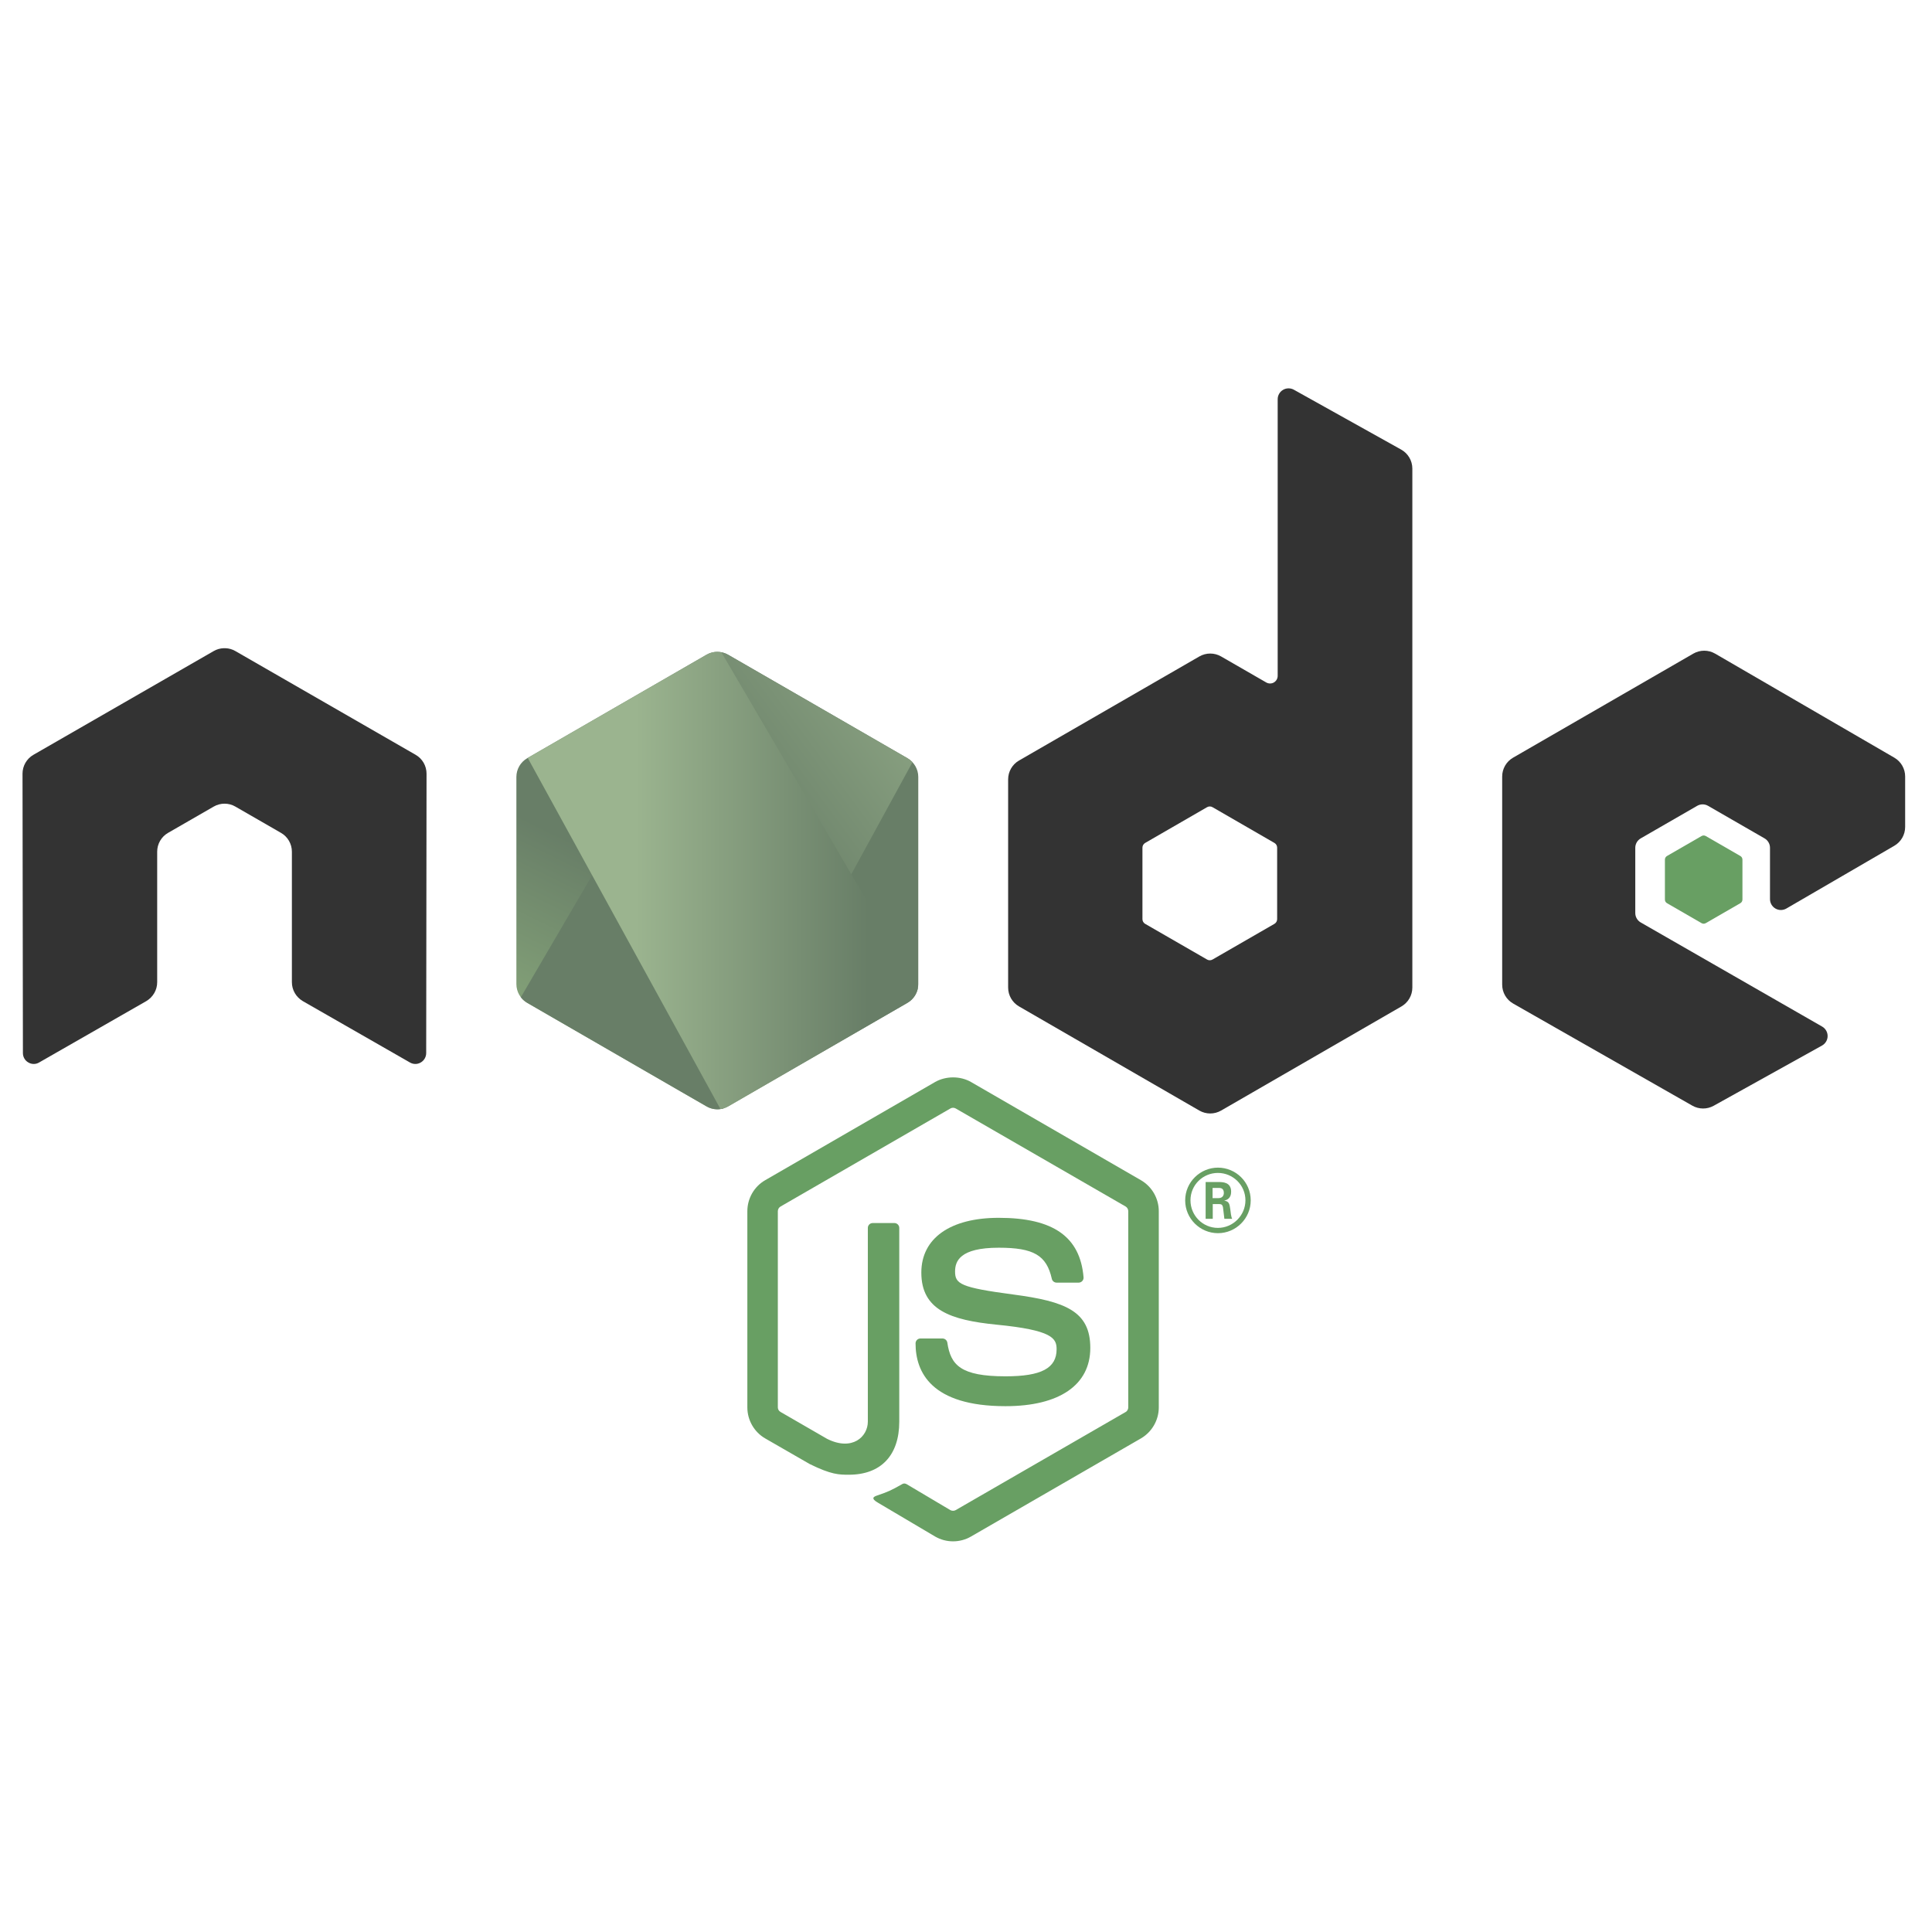 <svg version="1.1" viewBox="0 0 800 800" xml:space="preserve" xmlns="http://www.w3.org/2000/svg"><defs><clipPath id="clipPath18"><path d="m0 600h600v-600h-600z"/></clipPath><linearGradient id="linearGradient66" x2="1" gradientTransform="matrix(-38.065 -77.652 -77.652 38.065 258.7 355.29)" gradientUnits="userSpaceOnUse"><stop stop-color="#687e67" offset="0"/><stop stop-color="#687e67" offset=".529"/><stop stop-color="#83a178" offset="1"/></linearGradient><linearGradient id="linearGradient92" x2="1" gradientTransform="matrix(106.81 78.915 78.915 -106.81 235.16 314.65)" gradientUnits="userSpaceOnUse"><stop stop-color="#687e67" offset="0"/><stop stop-color="#687e67" offset=".138"/><stop stop-color="#9bb48f" offset=".697"/><stop stop-color="#9bb48f" offset=".908"/><stop stop-color="#9bb48f" offset="1"/></linearGradient><clipPath id="clipPath102"><path d="m239.03 373.39-42.134-24.315c-1.575-0.909-2.545-2.588-2.545-4.407v-48.666c0-1.818 0.97-3.497 2.544-4.408l42.133-24.334c1.576-0.909 3.516-0.909 5.091 0l42.124 24.334c1.574 0.911 2.543 2.59 2.543 4.408v48.668c0 1.817-0.969 3.496-2.545 4.405l-42.123 24.315c-0.787 0.454-1.666 0.682-2.544 0.682-0.879 0-1.757-0.228-2.544-0.682"/></clipPath><linearGradient id="linearGradient126" x2="1" gradientTransform="matrix(97.417 0 0 -97.417 192.86 382.17)" gradientUnits="userSpaceOnUse"><stop stop-color="#9bb48f" offset="0"/><stop stop-color="#9bb48f" offset=".092"/><stop stop-color="#9bb48f" offset=".303"/><stop stop-color="#687e67" offset=".862"/><stop stop-color="#687e67" offset="1"/></linearGradient><linearGradient id="linearGradient152" x2="1" gradientTransform="matrix(97.417 0 0 -97.417 192.86 320.35)" gradientUnits="userSpaceOnUse"><stop stop-color="#9bb48f" offset="0"/><stop stop-color="#9bb48f" offset=".092"/><stop stop-color="#9bb48f" offset=".303"/><stop stop-color="#687e67" offset=".862"/><stop stop-color="#687e67" offset="1"/></linearGradient><clipPath id="clipPath162"><path d="m239.03 373.39-42.134-24.315c-1.575-0.909-2.545-2.588-2.545-4.407v-48.666c0-1.818 0.97-3.497 2.544-4.408l42.133-24.334c1.576-0.909 3.516-0.909 5.091 0l42.124 24.334c1.574 0.911 2.543 2.59 2.543 4.408v48.668c0 1.817-0.969 3.496-2.545 4.405l-42.123 24.315c-0.787 0.454-1.666 0.682-2.544 0.682-0.879 0-1.757-0.228-2.544-0.682"/></clipPath><linearGradient id="linearGradient186" x2="1" gradientTransform="matrix(97.417 0 0 -97.417 192.86 292.54)" gradientUnits="userSpaceOnUse"><stop stop-color="#9bb48f" offset="0"/><stop stop-color="#9bb48f" offset=".092"/><stop stop-color="#9bb48f" offset=".303"/><stop stop-color="#687e67" offset=".862"/><stop stop-color="#687e67" offset="1"/></linearGradient><clipPath id="clipPath196"><path d="m239.03 373.39-42.134-24.315c-1.575-0.909-2.545-2.588-2.545-4.407v-48.666c0-1.818 0.97-3.497 2.544-4.408l42.133-24.334c1.576-0.909 3.516-0.909 5.091 0l42.124 24.334c1.574 0.911 2.543 2.59 2.543 4.408v48.668c0 1.817-0.969 3.496-2.545 4.405l-42.123 24.315c-0.787 0.454-1.666 0.682-2.544 0.682-0.879 0-1.757-0.228-2.544-0.682"/></clipPath><linearGradient id="linearGradient220" x2="1" gradientTransform="matrix(97.417 0 0 -97.417 192.86 279.97)" gradientUnits="userSpaceOnUse"><stop stop-color="#9bb48f" offset="0"/><stop stop-color="#9bb48f" offset=".092"/><stop stop-color="#9bb48f" offset=".303"/><stop stop-color="#687e67" offset=".862"/><stop stop-color="#687e67" offset="1"/></linearGradient><clipPath id="clipPath230"><path d="m239.03 373.39-42.134-24.315c-1.575-0.909-2.545-2.588-2.545-4.407v-48.666c0-1.818 0.97-3.497 2.544-4.408l42.133-24.334c1.576-0.909 3.516-0.909 5.091 0l42.124 24.334c1.574 0.911 2.543 2.59 2.543 4.408v48.668c0 1.817-0.969 3.496-2.545 4.405l-42.123 24.315c-0.787 0.454-1.666 0.682-2.544 0.682-0.879 0-1.757-0.228-2.544-0.682"/></clipPath><linearGradient id="linearGradient250" x2="1" gradientTransform="matrix(-60.081 -122.56 -122.56 60.081 304.47 357.59)" gradientUnits="userSpaceOnUse"><stop stop-color="#687e67" offset="0"/><stop stop-color="#687e67" offset=".529"/><stop stop-color="#83a178" offset="1"/></linearGradient></defs><g transform="matrix(1.333 0 0 -1.333 0 800)"><g transform="matrix(1.322 0 0 1.322 -96.524 -96.856)"><g clip-path="url(#clipPath18)"><g transform="translate(296.95 165.06)"><path d="m0 0c-1.46 0-2.912 0.381-4.19 1.121l-13.338 7.892c-1.991 1.114-1.019 1.509-0.362 1.738 2.657 0.922 3.195 1.135 6.031 2.743 0.295 0.167 0.687 0.103 0.992-0.076l10.247-6.083c0.371-0.206 0.895-0.206 1.237 0l39.95 23.058c0.372 0.212 0.61 0.64 0.61 1.081v46.104c0 0.451-0.238 0.872-0.62 1.101l-39.933 23.038c-0.369 0.216-0.859 0.216-1.231 0l-39.923-23.045c-0.388-0.222-0.634-0.657-0.634-1.094v-46.104c0-0.441 0.246-0.859 0.63-1.068l10.944-6.323c5.938-2.969 9.574 0.528 9.574 4.041v45.519c0 0.644 0.517 1.151 1.161 1.151h5.065c0.634 0 1.158-0.507 1.158-1.151v-45.519c0-7.925-4.316-12.47-11.829-12.47-2.309 0-4.127 0-9.202 2.501l-10.476 6.031c-2.588 1.496-4.19 4.293-4.19 7.288v46.104c0 2.995 1.602 5.792 4.19 7.281l39.949 23.085c2.528 1.429 5.888 1.429 8.396 0l39.947-23.085c2.587-1.496 4.196-4.286 4.196-7.281v-46.104c0-2.995-1.609-5.782-4.196-7.288l-39.947-23.065c-1.277-0.74-2.726-1.121-4.206-1.121" fill="#689f63"/></g><g transform="translate(309.29 196.82)"><path d="m0 0c-17.482 0-21.144 8.024-21.144 14.755 0 0.64 0.514 1.151 1.154 1.151h5.165c0.577 0 1.058-0.415 1.148-0.978 0.78-5.258 3.105-7.912 13.677-7.912 8.416 0 11.999 1.904 11.999 6.369 0 2.574-1.016 4.485-14.095 5.766-10.931 1.081-17.692 3.496-17.692 12.24 0 8.061 6.794 12.868 18.186 12.868 12.798 0 19.131-4.442 19.933-13.972 0.03-0.329-0.086-0.644-0.305-0.889-0.219-0.229-0.524-0.369-0.846-0.369h-5.185c-0.537 0-1.012 0.382-1.121 0.903-1.244 5.533-4.269 7.301-12.476 7.301-9.189 0-10.257-3.201-10.257-5.6 0-2.906 1.26-3.751 13.667-5.393 12.277-1.623 18.109-3.921 18.109-12.55 0-8.704-7.258-13.69-19.917-13.69" fill="#689f63"/></g><g transform="translate(357.94 245.7)"><path d="m0 0h1.343c1.098 0 1.304 0.773 1.304 1.221 0 1.183-0.816 1.183-1.264 1.183h-1.383zm-1.632 3.789h2.975c1.019 0 3.016 0 3.016-2.283 0-1.589-1.019-1.914-1.632-2.118 1.184-0.081 1.264-0.856 1.426-1.955 0.083-0.692 0.206-1.875 0.448-2.281h-1.831c-0.043 0.406-0.329 2.607-0.329 2.728-0.119 0.49-0.285 0.733-0.895 0.733h-1.506v-3.461h-1.672zm-3.563-4.298c0-3.586 2.893-6.479 6.436-6.479 3.586 0 6.478 2.954 6.478 6.479 0 3.584-2.932 6.436-6.478 6.436-3.503 0-6.436-2.81-6.436-6.436m14.155-0.022c0-4.236-3.464-7.699-7.699-7.699-4.197 0-7.7 3.422-7.7 7.699 0 4.359 3.586 7.701 7.7 7.701 4.156 0 7.699-3.342 7.699-7.701" fill="#689f63"/></g><g transform="translate(173.24 345.43)"><path d="m0 0c0 1.841-0.969 3.533-2.558 4.445l-42.355 24.375c-0.716 0.422-1.519 0.641-2.331 0.674h-0.438c-0.81-0.033-1.612-0.252-2.339-0.674l-42.355-24.375c-1.579-0.912-2.561-2.604-2.561-4.445l0.093-65.635c0-0.913 0.474-1.762 1.277-2.21 0.786-0.471 1.758-0.471 2.541 0l25.172 14.414c1.592 0.945 2.561 2.614 2.561 4.439v30.664c0 1.828 0.968 3.52 2.554 4.429l10.718 6.173c0.799 0.461 1.672 0.687 2.564 0.687 0.873 0 1.768-0.226 2.544-0.687l10.715-6.173c1.586-0.909 2.558-2.601 2.558-4.429v-30.664c0-1.825 0.982-3.504 2.564-4.439l25.165-14.414c0.789-0.471 1.775-0.471 2.557 0 0.78 0.448 1.271 1.297 1.271 2.21z" fill="#333" fill-rule="evenodd"/></g><g transform="translate(373.11 311.26)"><path d="m0 0c0-0.456-0.244-0.879-0.64-1.106l-14.548-8.386c-0.395-0.227-0.882-0.227-1.277 0l-14.548 8.386c-0.397 0.227-0.64 0.65-0.64 1.106v16.799c0 0.456 0.243 0.879 0.639 1.108l14.547 8.402c0.397 0.229 0.884 0.229 1.281 0l14.547-8.402c0.395-0.229 0.639-0.652 0.639-1.108zm3.931 124.4c-0.793 0.44-1.76 0.431-2.543-0.029-0.781-0.459-1.262-1.299-1.262-2.206v-65c0-0.639-0.342-1.231-0.894-1.551-0.554-0.32-1.237-0.32-1.791 0l-10.609 6.112c-1.582 0.913-3.529 0.911-5.112-1e-3l-42.371-24.453c-1.584-0.914-2.559-2.603-2.559-4.431v-48.916c0-1.828 0.975-3.516 2.557-4.432l42.37-24.471c1.584-0.914 3.534-0.914 5.118 0l42.377 24.471c1.582 0.916 2.558 2.604 2.558 4.432v121.94c0 1.854-1.004 3.564-2.624 4.468z" fill="#333" fill-rule="evenodd"/></g><g transform="translate(518.13 328.5)"><path d="m0 0c1.576 0.915 2.546 2.601 2.546 4.424v11.854c0 1.823-0.97 3.51-2.548 4.425l-42.099 24.443c-1.584 0.921-3.539 0.922-5.127 7e-3l-42.356-24.453c-1.583-0.914-2.558-2.602-2.558-4.43v-48.903c0-1.84 0.987-3.537 2.584-4.446l42.093-23.985c1.552-0.886 3.455-0.896 5.017-0.028l25.46 14.151c0.808 0.45 1.311 1.297 1.316 2.219 6e-3 0.923-0.485 1.777-1.284 2.236l-42.625 24.465c-0.796 0.456-1.286 1.304-1.286 2.219v15.326c0 0.914 0.488 1.76 1.281 2.216l13.266 7.648c0.789 0.456 1.764 0.456 2.554 0l13.272-7.648c0.793-0.456 1.28-1.302 1.28-2.216v-12.058c0-0.916 0.49-1.762 1.283-2.218 0.793-0.458 1.77-0.454 2.561 5e-3z" fill="#333" fill-rule="evenodd"/></g><g transform="translate(472.84 330.79)"><path d="m0 0c0.304 0.176 0.678 0.176 0.982 0l8.13-4.69c0.304-0.176 0.491-0.5 0.491-0.851v-9.388c0-0.352-0.187-0.675-0.491-0.851l-8.13-4.691c-0.304-0.176-0.678-0.176-0.982 0l-8.124 4.691c-0.304 0.176-0.491 0.499-0.491 0.851v9.388c0 0.351 0.187 0.675 0.491 0.851z" fill="#689f63" fill-rule="evenodd"/></g></g><path d="m239.03 373.39-42.134-24.315c-1.576-0.909-2.545-2.588-2.545-4.407v-48.666c0-1.818 0.969-3.497 2.544-4.408l42.133-24.334c1.576-0.909 3.516-0.909 5.091 0l42.124 24.334c1.574 0.911 2.543 2.59 2.543 4.408v48.668c0 1.817-0.969 3.496-2.545 4.405l-42.123 24.315c-0.787 0.454-1.666 0.682-2.544 0.682-0.879 0-1.757-0.228-2.544-0.682" fill="url(#linearGradient66)"/><path d="m195.4 292.91c0.401-0.525 0.906-0.975 1.497-1.317l36.143-20.874 6.017-3.46c0.9-0.519 1.927-0.739 2.936-0.665 0.337 0.028 0.673 0.09 1.001 0.185l44.43 81.357c-0.34 0.365-0.736 0.682-1.181 0.938l-27.588 15.925-14.579 8.39c-0.417 0.24-0.864 0.413-1.323 0.526z" fill="url(#linearGradient92)"/><g clip-path="url(#clipPath102)"><path d="m237.63 382.33-0.58-0.331h0.774z" fill="url(#linearGradient126)"/></g><path d="m241.06 374.05c-0.705-0.07-1.398-0.289-2.033-0.655l-42.014-24.245 45.293-82.513c0.628 0.091 1.243 0.301 1.81 0.628l42.124 24.334c1.301 0.753 2.189 2.031 2.458 3.477l-46.178 78.89c-0.341 0.068-0.688 0.102-1.035 0.102-0.142 0-0.284-6e-3 -0.425-0.018" fill="url(#linearGradient152)"/><g clip-path="url(#clipPath162)"><path d="m290.28 292.38-0.279 0.477v-0.639z" fill="url(#linearGradient186)"/></g><g clip-path="url(#clipPath196)"><path d="m286.35 291.6-42.177-24.333c-0.58-0.335-1.213-0.545-1.861-0.633l0.84-1.53 46.847 27.117v0.639l-1.158 1.979c-0.347-1.348-1.263-2.528-2.491-3.239" fill="url(#linearGradient220)"/></g><g clip-path="url(#clipPath230)"><path d="m286.35 291.6-42.177-24.333c-0.58-0.335-1.213-0.545-1.861-0.633l0.84-1.53 46.847 27.117v0.639l-1.158 1.979c-0.347-1.348-1.263-2.528-2.491-3.239" fill="url(#linearGradient250)"/></g></g></g></svg>
